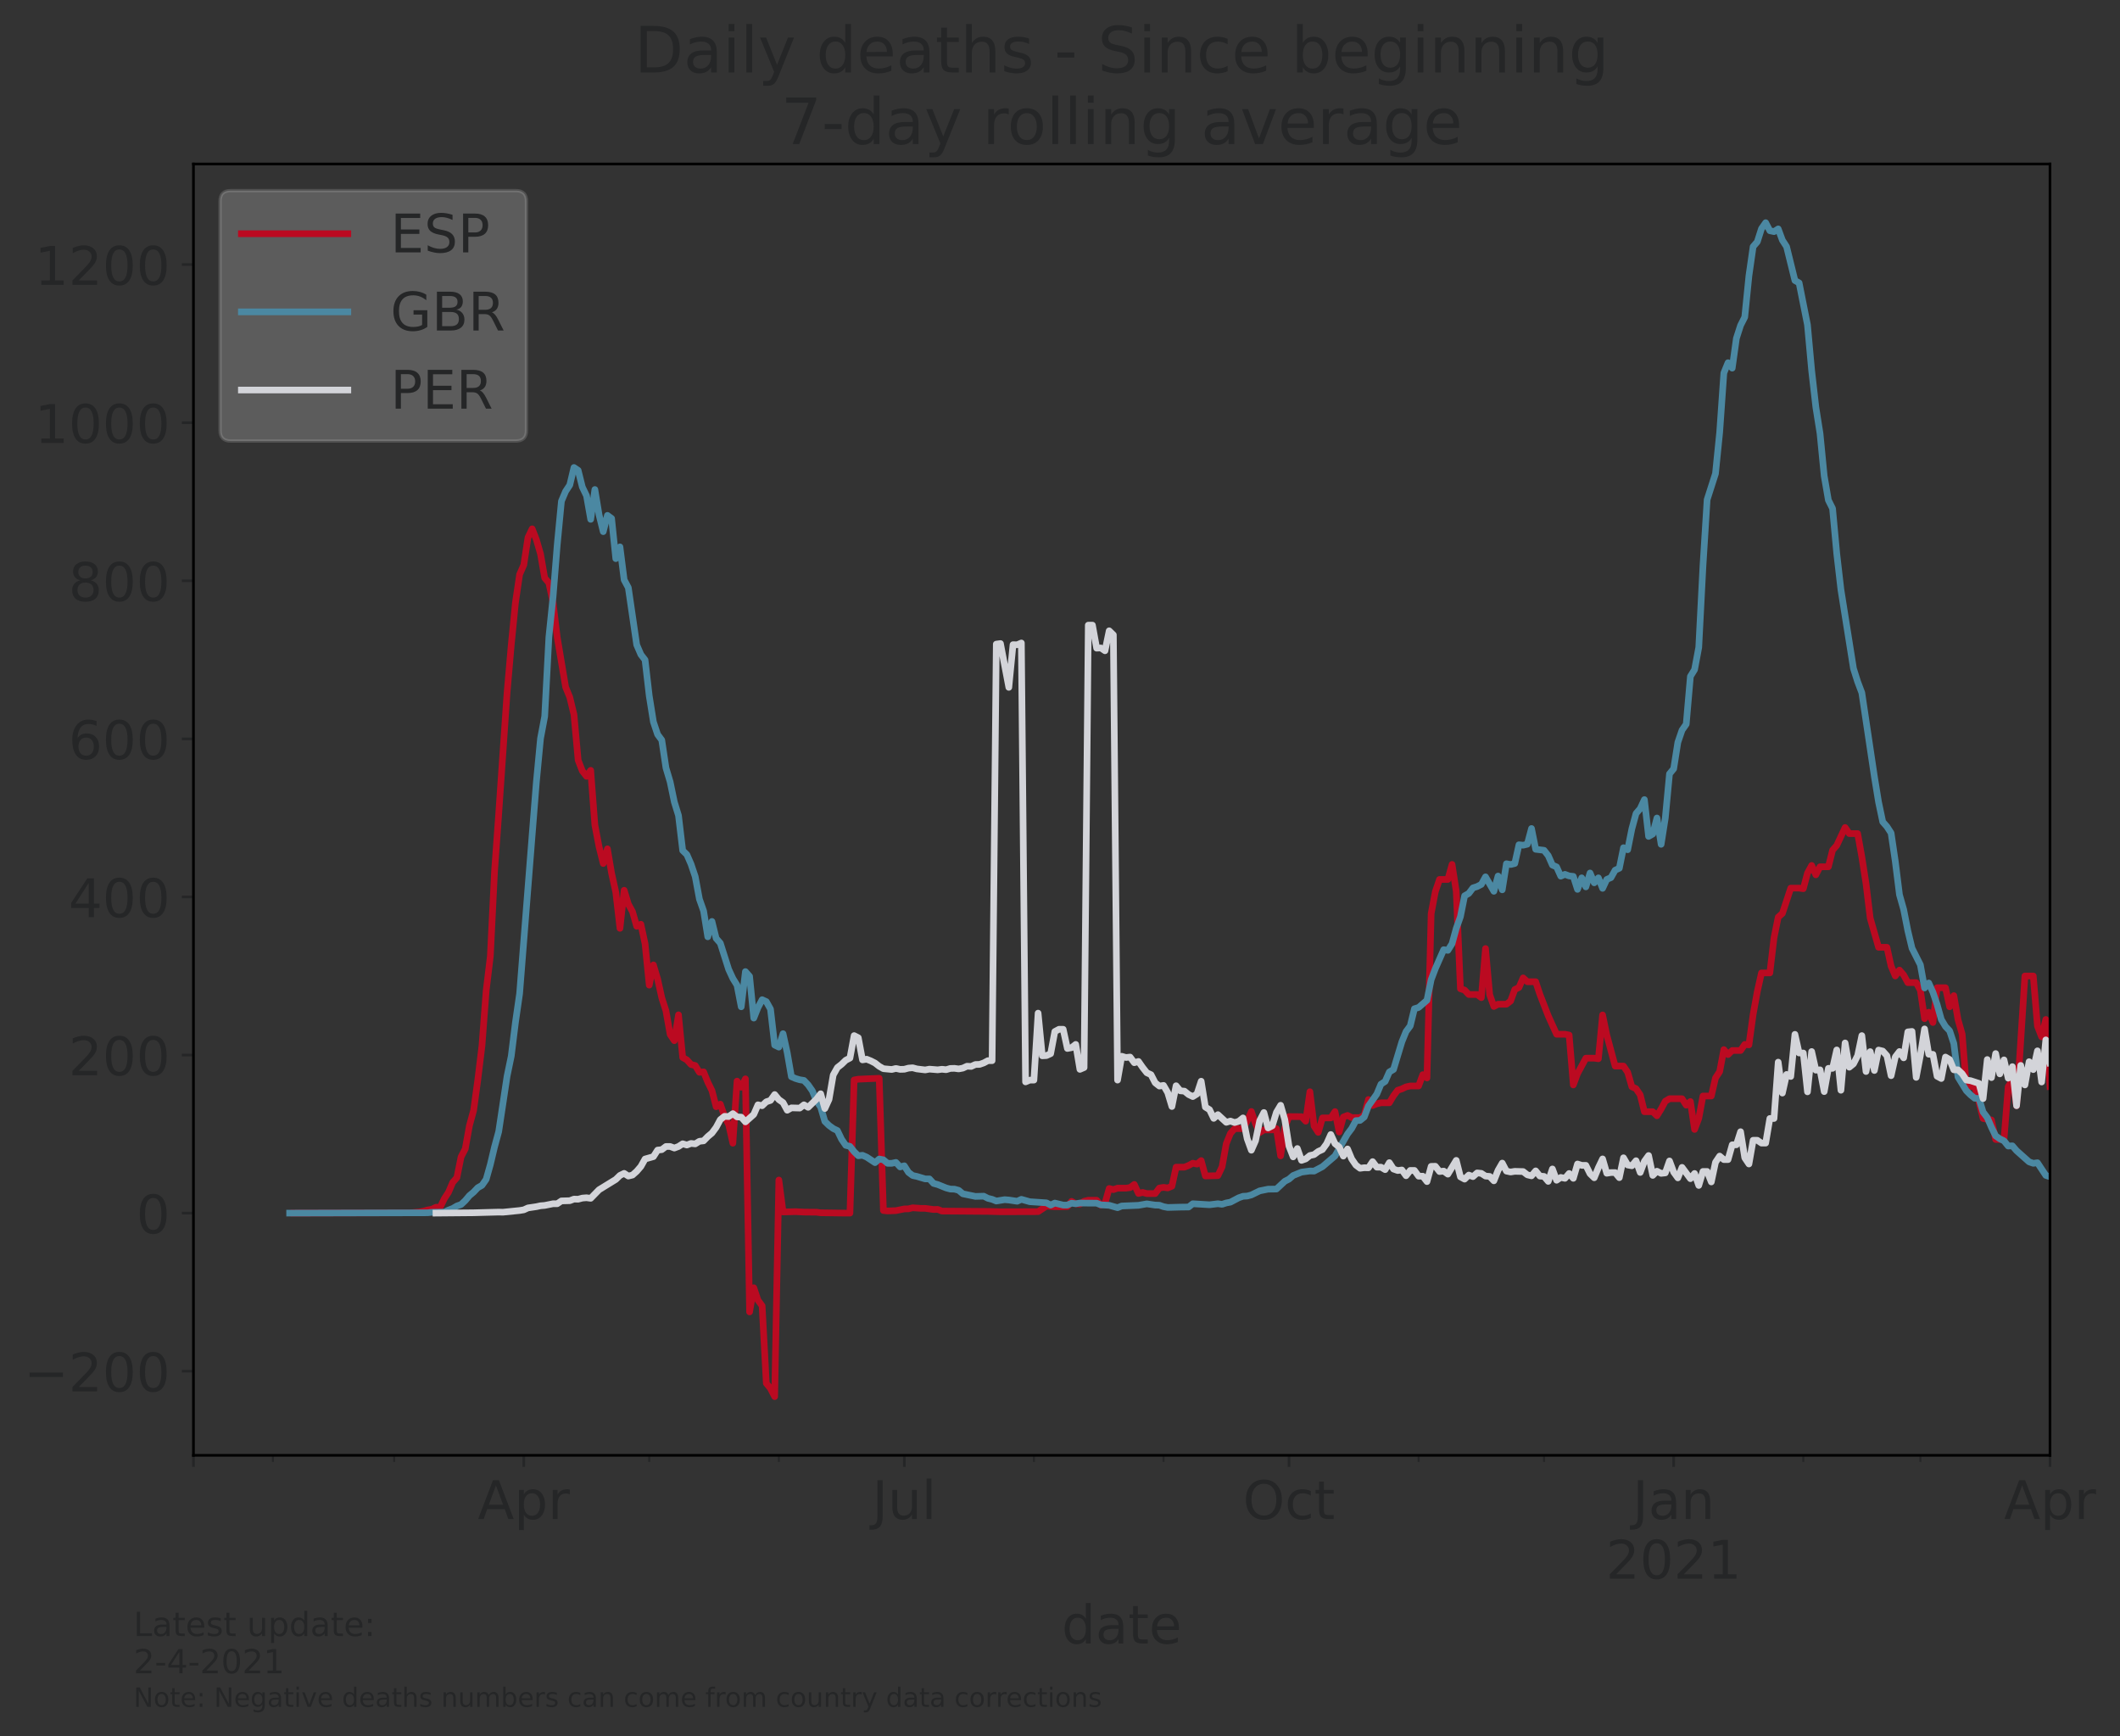 <?xml version="1.0" encoding="utf-8" standalone="no"?>
<!DOCTYPE svg PUBLIC "-//W3C//DTD SVG 1.1//EN"
  "http://www.w3.org/Graphics/SVG/1.1/DTD/svg11.dtd">
<!-- Created with matplotlib (https://matplotlib.org/) -->
<svg height="521.833pt" version="1.1" viewBox="0 0 637.188 521.833" width="637.188pt" xmlns="http://www.w3.org/2000/svg" xmlns:xlink="http://www.w3.org/1999/xlink">
 <rect x="0" y="0" width="637.188" height="521.833" fill="#333333" stroke="none"/>
 <defs>
  <style type="text/css">*{stroke-linecap:butt;stroke-linejoin:round;}</style>
 </defs>
 <g id="figure_1">
  <g id="patch_1">
   <path d="M 0 521.833 
L 637.188 521.833 
L 637.188 0 
L 0 0 
z
" style="fill:none;"/>
  </g>
  <g id="axes_1">
   <g id="patch_2">
    <path d="M 58.148 437.369 
L 616.148 437.369 
L 616.148 49.289 
L 58.148 49.289 
z
" style="fill:none;"/>
   </g>
   <g id="matplotlib.axis_1">
    <g id="xtick_1">
     <g id="line2d_1">
      <defs>
       <path d="M 0 0 
L 0 3.5 
" id="m097cfbcdb1" style="stroke:#252627;stroke-width:0.8;"/>
      </defs>
      <g>
       <use style="fill:#252627;stroke:#252627;stroke-width:0.8;" x="58.148" xlink:href="#m097cfbcdb1" y="437.369"/>
      </g>
     </g>
    </g>
    <g id="xtick_2">
     <g id="line2d_2">
      <g>
       <use style="fill:#252627;stroke:#252627;stroke-width:0.8;" x="157.431" xlink:href="#m097cfbcdb1" y="437.369"/>
      </g>
     </g>
     <g id="text_1">
      <!-- Apr -->
      <g style="fill:#252627;" transform="translate(143.591 456.526)scale(0.16 -0.16)">
       <defs>
        <path d="M 34.188 63.188 
L 20.797 26.906 
L 47.609 26.906 
z
M 28.609 72.906 
L 39.797 72.906 
L 67.578 0 
L 57.328 0 
L 50.688 18.703 
L 17.828 18.703 
L 11.188 0 
L 0.781 0 
z
" id="DejaVuSans-65"/>
        <path d="M 18.109 8.203 
L 18.109 -20.797 
L 9.078 -20.797 
L 9.078 54.688 
L 18.109 54.688 
L 18.109 46.391 
Q 20.953 51.266 25.266 53.625 
Q 29.594 56 35.594 56 
Q 45.562 56 51.781 48.094 
Q 58.016 40.188 58.016 27.297 
Q 58.016 14.406 51.781 6.484 
Q 45.562 -1.422 35.594 -1.422 
Q 29.594 -1.422 25.266 0.953 
Q 20.953 3.328 18.109 8.203 
z
M 48.688 27.297 
Q 48.688 37.203 44.609 42.844 
Q 40.531 48.484 33.406 48.484 
Q 26.266 48.484 22.188 42.844 
Q 18.109 37.203 18.109 27.297 
Q 18.109 17.391 22.188 11.75 
Q 26.266 6.109 33.406 6.109 
Q 40.531 6.109 44.609 11.75 
Q 48.688 17.391 48.688 27.297 
z
" id="DejaVuSans-112"/>
        <path d="M 41.109 46.297 
Q 39.594 47.172 37.812 47.578 
Q 36.031 48 33.891 48 
Q 26.266 48 22.188 43.047 
Q 18.109 38.094 18.109 28.812 
L 18.109 0 
L 9.078 0 
L 9.078 54.688 
L 18.109 54.688 
L 18.109 46.188 
Q 20.953 51.172 25.484 53.578 
Q 30.031 56 36.531 56 
Q 37.453 56 38.578 55.875 
Q 39.703 55.766 41.062 55.516 
z
" id="DejaVuSans-114"/>
       </defs>
       <use xlink:href="#DejaVuSans-65"/>
       <use x="68.408" xlink:href="#DejaVuSans-112"/>
       <use x="131.885" xlink:href="#DejaVuSans-114"/>
      </g>
     </g>
    </g>
    <g id="xtick_3">
     <g id="line2d_3">
      <g>
       <use style="fill:#252627;stroke:#252627;stroke-width:0.8;" x="271.796" xlink:href="#m097cfbcdb1" y="437.369"/>
      </g>
     </g>
     <g id="text_2">
      <!-- Jul -->
      <g style="fill:#252627;" transform="translate(262.144 456.526)scale(0.16 -0.16)">
       <defs>
        <path d="M 9.812 72.906 
L 19.672 72.906 
L 19.672 5.078 
Q 19.672 -8.109 14.672 -14.062 
Q 9.672 -20.016 -1.422 -20.016 
L -5.172 -20.016 
L -5.172 -11.719 
L -2.094 -11.719 
Q 4.438 -11.719 7.125 -8.047 
Q 9.812 -4.391 9.812 5.078 
z
" id="DejaVuSans-74"/>
        <path d="M 8.5 21.578 
L 8.5 54.688 
L 17.484 54.688 
L 17.484 21.922 
Q 17.484 14.156 20.5 10.266 
Q 23.531 6.391 29.594 6.391 
Q 36.859 6.391 41.078 11.031 
Q 45.312 15.672 45.312 23.688 
L 45.312 54.688 
L 54.297 54.688 
L 54.297 0 
L 45.312 0 
L 45.312 8.406 
Q 42.047 3.422 37.719 1 
Q 33.406 -1.422 27.688 -1.422 
Q 18.266 -1.422 13.375 4.438 
Q 8.5 10.297 8.5 21.578 
z
M 31.109 56 
z
" id="DejaVuSans-117"/>
        <path d="M 9.422 75.984 
L 18.406 75.984 
L 18.406 0 
L 9.422 0 
z
" id="DejaVuSans-108"/>
       </defs>
       <use xlink:href="#DejaVuSans-74"/>
       <use x="29.492" xlink:href="#DejaVuSans-117"/>
       <use x="92.871" xlink:href="#DejaVuSans-108"/>
      </g>
     </g>
    </g>
    <g id="xtick_4">
     <g id="line2d_4">
      <g>
       <use style="fill:#252627;stroke:#252627;stroke-width:0.8;" x="387.418" xlink:href="#m097cfbcdb1" y="437.369"/>
      </g>
     </g>
     <g id="text_3">
      <!-- Oct -->
      <g style="fill:#252627;" transform="translate(373.585 456.526)scale(0.16 -0.16)">
       <defs>
        <path d="M 39.406 66.219 
Q 28.656 66.219 22.328 58.203 
Q 16.016 50.203 16.016 36.375 
Q 16.016 22.609 22.328 14.594 
Q 28.656 6.594 39.406 6.594 
Q 50.141 6.594 56.422 14.594 
Q 62.703 22.609 62.703 36.375 
Q 62.703 50.203 56.422 58.203 
Q 50.141 66.219 39.406 66.219 
z
M 39.406 74.219 
Q 54.734 74.219 63.906 63.938 
Q 73.094 53.656 73.094 36.375 
Q 73.094 19.141 63.906 8.859 
Q 54.734 -1.422 39.406 -1.422 
Q 24.031 -1.422 14.812 8.828 
Q 5.609 19.094 5.609 36.375 
Q 5.609 53.656 14.812 63.938 
Q 24.031 74.219 39.406 74.219 
z
" id="DejaVuSans-79"/>
        <path d="M 48.781 52.594 
L 48.781 44.188 
Q 44.969 46.297 41.141 47.344 
Q 37.312 48.391 33.406 48.391 
Q 24.656 48.391 19.812 42.844 
Q 14.984 37.312 14.984 27.297 
Q 14.984 17.281 19.812 11.734 
Q 24.656 6.203 33.406 6.203 
Q 37.312 6.203 41.141 7.25 
Q 44.969 8.297 48.781 10.406 
L 48.781 2.094 
Q 45.016 0.344 40.984 -0.531 
Q 36.969 -1.422 32.422 -1.422 
Q 20.062 -1.422 12.781 6.344 
Q 5.516 14.109 5.516 27.297 
Q 5.516 40.672 12.859 48.328 
Q 20.219 56 33.016 56 
Q 37.156 56 41.109 55.141 
Q 45.062 54.297 48.781 52.594 
z
" id="DejaVuSans-99"/>
        <path d="M 18.312 70.219 
L 18.312 54.688 
L 36.812 54.688 
L 36.812 47.703 
L 18.312 47.703 
L 18.312 18.016 
Q 18.312 11.328 20.141 9.422 
Q 21.969 7.516 27.594 7.516 
L 36.812 7.516 
L 36.812 0 
L 27.594 0 
Q 17.188 0 13.234 3.875 
Q 9.281 7.766 9.281 18.016 
L 9.281 47.703 
L 2.688 47.703 
L 2.688 54.688 
L 9.281 54.688 
L 9.281 70.219 
z
" id="DejaVuSans-116"/>
       </defs>
       <use xlink:href="#DejaVuSans-79"/>
       <use x="78.711" xlink:href="#DejaVuSans-99"/>
       <use x="133.691" xlink:href="#DejaVuSans-116"/>
      </g>
     </g>
    </g>
    <g id="xtick_5">
     <g id="line2d_5">
      <g>
       <use style="fill:#252627;stroke:#252627;stroke-width:0.8;" x="503.039" xlink:href="#m097cfbcdb1" y="437.369"/>
      </g>
     </g>
     <g id="text_4">
      <!-- Jan -->
      <g style="fill:#252627;" transform="translate(490.707 456.526)scale(0.16 -0.16)">
       <defs>
        <path d="M 34.281 27.484 
Q 23.391 27.484 19.188 25 
Q 14.984 22.516 14.984 16.5 
Q 14.984 11.719 18.141 8.906 
Q 21.297 6.109 26.703 6.109 
Q 34.188 6.109 38.703 11.406 
Q 43.219 16.703 43.219 25.484 
L 43.219 27.484 
z
M 52.203 31.203 
L 52.203 0 
L 43.219 0 
L 43.219 8.297 
Q 40.141 3.328 35.547 0.953 
Q 30.953 -1.422 24.312 -1.422 
Q 15.922 -1.422 10.953 3.297 
Q 6 8.016 6 15.922 
Q 6 25.141 12.172 29.828 
Q 18.359 34.516 30.609 34.516 
L 43.219 34.516 
L 43.219 35.406 
Q 43.219 41.609 39.141 45 
Q 35.062 48.391 27.688 48.391 
Q 23 48.391 18.547 47.266 
Q 14.109 46.141 10.016 43.891 
L 10.016 52.203 
Q 14.938 54.109 19.578 55.047 
Q 24.219 56 28.609 56 
Q 40.484 56 46.344 49.844 
Q 52.203 43.703 52.203 31.203 
z
" id="DejaVuSans-97"/>
        <path d="M 54.891 33.016 
L 54.891 0 
L 45.906 0 
L 45.906 32.719 
Q 45.906 40.484 42.875 44.328 
Q 39.844 48.188 33.797 48.188 
Q 26.516 48.188 22.312 43.547 
Q 18.109 38.922 18.109 30.906 
L 18.109 0 
L 9.078 0 
L 9.078 54.688 
L 18.109 54.688 
L 18.109 46.188 
Q 21.344 51.125 25.703 53.562 
Q 30.078 56 35.797 56 
Q 45.219 56 50.047 50.172 
Q 54.891 44.344 54.891 33.016 
z
" id="DejaVuSans-110"/>
       </defs>
       <use xlink:href="#DejaVuSans-74"/>
       <use x="29.492" xlink:href="#DejaVuSans-97"/>
       <use x="90.771" xlink:href="#DejaVuSans-110"/>
      </g>
      <!-- 2021 -->
      <g style="fill:#252627;" transform="translate(482.679 474.443)scale(0.16 -0.16)">
       <defs>
        <path d="M 19.188 8.297 
L 53.609 8.297 
L 53.609 0 
L 7.328 0 
L 7.328 8.297 
Q 12.938 14.109 22.625 23.891 
Q 32.328 33.688 34.812 36.531 
Q 39.547 41.844 41.422 45.531 
Q 43.312 49.219 43.312 52.781 
Q 43.312 58.594 39.234 62.25 
Q 35.156 65.922 28.609 65.922 
Q 23.969 65.922 18.812 64.312 
Q 13.672 62.703 7.812 59.422 
L 7.812 69.391 
Q 13.766 71.781 18.938 73 
Q 24.125 74.219 28.422 74.219 
Q 39.75 74.219 46.484 68.547 
Q 53.219 62.891 53.219 53.422 
Q 53.219 48.922 51.531 44.891 
Q 49.859 40.875 45.406 35.406 
Q 44.188 33.984 37.641 27.219 
Q 31.109 20.453 19.188 8.297 
z
" id="DejaVuSans-50"/>
        <path d="M 31.781 66.406 
Q 24.172 66.406 20.328 58.906 
Q 16.5 51.422 16.5 36.375 
Q 16.5 21.391 20.328 13.891 
Q 24.172 6.391 31.781 6.391 
Q 39.453 6.391 43.281 13.891 
Q 47.125 21.391 47.125 36.375 
Q 47.125 51.422 43.281 58.906 
Q 39.453 66.406 31.781 66.406 
z
M 31.781 74.219 
Q 44.047 74.219 50.516 64.516 
Q 56.984 54.828 56.984 36.375 
Q 56.984 17.969 50.516 8.266 
Q 44.047 -1.422 31.781 -1.422 
Q 19.531 -1.422 13.062 8.266 
Q 6.594 17.969 6.594 36.375 
Q 6.594 54.828 13.062 64.516 
Q 19.531 74.219 31.781 74.219 
z
" id="DejaVuSans-48"/>
        <path d="M 12.406 8.297 
L 28.516 8.297 
L 28.516 63.922 
L 10.984 60.406 
L 10.984 69.391 
L 28.422 72.906 
L 38.281 72.906 
L 38.281 8.297 
L 54.391 8.297 
L 54.391 0 
L 12.406 0 
z
" id="DejaVuSans-49"/>
       </defs>
       <use xlink:href="#DejaVuSans-50"/>
       <use x="63.623" xlink:href="#DejaVuSans-48"/>
       <use x="127.246" xlink:href="#DejaVuSans-50"/>
       <use x="190.869" xlink:href="#DejaVuSans-49"/>
      </g>
     </g>
    </g>
    <g id="xtick_6">
     <g id="line2d_6">
      <g>
       <use style="fill:#252627;stroke:#252627;stroke-width:0.8;" x="616.148" xlink:href="#m097cfbcdb1" y="437.369"/>
      </g>
     </g>
     <g id="text_5">
      <!-- Apr -->
      <g style="fill:#252627;" transform="translate(602.308 456.526)scale(0.16 -0.16)">
       <use xlink:href="#DejaVuSans-65"/>
       <use x="68.408" xlink:href="#DejaVuSans-112"/>
       <use x="131.885" xlink:href="#DejaVuSans-114"/>
      </g>
     </g>
    </g>
    <g id="xtick_7">
     <g id="line2d_7">
      <defs>
       <path d="M 0 0 
L 0 2 
" id="m45ac6deeb0" style="stroke:#252627;stroke-width:0.6;"/>
      </defs>
      <g>
       <use style="fill:#252627;stroke:#252627;stroke-width:0.6;" x="82.026" xlink:href="#m45ac6deeb0" y="437.369"/>
      </g>
     </g>
    </g>
    <g id="xtick_8">
     <g id="line2d_8">
      <g>
       <use style="fill:#252627;stroke:#252627;stroke-width:0.6;" x="118.472" xlink:href="#m45ac6deeb0" y="437.369"/>
      </g>
     </g>
    </g>
    <g id="xtick_9">
     <g id="line2d_9">
      <g>
       <use style="fill:#252627;stroke:#252627;stroke-width:0.6;" x="195.134" xlink:href="#m45ac6deeb0" y="437.369"/>
      </g>
     </g>
    </g>
    <g id="xtick_10">
     <g id="line2d_10">
      <g>
       <use style="fill:#252627;stroke:#252627;stroke-width:0.6;" x="234.093" xlink:href="#m45ac6deeb0" y="437.369"/>
      </g>
     </g>
    </g>
    <g id="xtick_11">
     <g id="line2d_11">
      <g>
       <use style="fill:#252627;stroke:#252627;stroke-width:0.6;" x="310.756" xlink:href="#m45ac6deeb0" y="437.369"/>
      </g>
     </g>
    </g>
    <g id="xtick_12">
     <g id="line2d_12">
      <g>
       <use style="fill:#252627;stroke:#252627;stroke-width:0.6;" x="349.715" xlink:href="#m45ac6deeb0" y="437.369"/>
      </g>
     </g>
    </g>
    <g id="xtick_13">
     <g id="line2d_13">
      <g>
       <use style="fill:#252627;stroke:#252627;stroke-width:0.6;" x="426.377" xlink:href="#m45ac6deeb0" y="437.369"/>
      </g>
     </g>
    </g>
    <g id="xtick_14">
     <g id="line2d_14">
      <g>
       <use style="fill:#252627;stroke:#252627;stroke-width:0.6;" x="464.08" xlink:href="#m45ac6deeb0" y="437.369"/>
      </g>
     </g>
    </g>
    <g id="xtick_15">
     <g id="line2d_15">
      <g>
       <use style="fill:#252627;stroke:#252627;stroke-width:0.6;" x="541.999" xlink:href="#m45ac6deeb0" y="437.369"/>
      </g>
     </g>
    </g>
    <g id="xtick_16">
     <g id="line2d_16">
      <g>
       <use style="fill:#252627;stroke:#252627;stroke-width:0.6;" x="577.188" xlink:href="#m45ac6deeb0" y="437.369"/>
      </g>
     </g>
    </g>
    <g id="text_6">
     <!-- date -->
     <g style="fill:#252627;" transform="translate(319.108 493.928)scale(0.16 -0.16)">
      <defs>
       <path d="M 45.406 46.391 
L 45.406 75.984 
L 54.391 75.984 
L 54.391 0 
L 45.406 0 
L 45.406 8.203 
Q 42.578 3.328 38.25 0.953 
Q 33.938 -1.422 27.875 -1.422 
Q 17.969 -1.422 11.734 6.484 
Q 5.516 14.406 5.516 27.297 
Q 5.516 40.188 11.734 48.094 
Q 17.969 56 27.875 56 
Q 33.938 56 38.25 53.625 
Q 42.578 51.266 45.406 46.391 
z
M 14.797 27.297 
Q 14.797 17.391 18.875 11.75 
Q 22.953 6.109 30.078 6.109 
Q 37.203 6.109 41.297 11.75 
Q 45.406 17.391 45.406 27.297 
Q 45.406 37.203 41.297 42.844 
Q 37.203 48.484 30.078 48.484 
Q 22.953 48.484 18.875 42.844 
Q 14.797 37.203 14.797 27.297 
z
" id="DejaVuSans-100"/>
       <path d="M 56.203 29.594 
L 56.203 25.203 
L 14.891 25.203 
Q 15.484 15.922 20.484 11.062 
Q 25.484 6.203 34.422 6.203 
Q 39.594 6.203 44.453 7.469 
Q 49.312 8.734 54.109 11.281 
L 54.109 2.781 
Q 49.266 0.734 44.188 -0.344 
Q 39.109 -1.422 33.891 -1.422 
Q 20.797 -1.422 13.156 6.188 
Q 5.516 13.812 5.516 26.812 
Q 5.516 40.234 12.766 48.109 
Q 20.016 56 32.328 56 
Q 43.359 56 49.781 48.891 
Q 56.203 41.797 56.203 29.594 
z
M 47.219 32.234 
Q 47.125 39.594 43.094 43.984 
Q 39.062 48.391 32.422 48.391 
Q 24.906 48.391 20.391 44.141 
Q 15.875 39.891 15.188 32.172 
z
" id="DejaVuSans-101"/>
      </defs>
      <use xlink:href="#DejaVuSans-100"/>
      <use x="63.477" xlink:href="#DejaVuSans-97"/>
      <use x="124.756" xlink:href="#DejaVuSans-116"/>
      <use x="163.965" xlink:href="#DejaVuSans-101"/>
     </g>
    </g>
   </g>
   <g id="matplotlib.axis_2">
    <g id="ytick_1">
     <g id="line2d_17">
      <defs>
       <path d="M 0 0 
L -3.5 0 
" id="mb4ef230f90" style="stroke:#252627;stroke-width:0.8;"/>
      </defs>
      <g>
       <use style="fill:#252627;stroke:#252627;stroke-width:0.8;" x="58.148" xlink:href="#mb4ef230f90" y="412.093"/>
      </g>
     </g>
     <g id="text_7">
      <!-- −200 -->
      <g style="fill:#252627;" transform="translate(7.2 418.172)scale(0.16 -0.16)">
       <defs>
        <path d="M 10.594 35.5 
L 73.188 35.5 
L 73.188 27.203 
L 10.594 27.203 
z
" id="DejaVuSans-8722"/>
       </defs>
       <use xlink:href="#DejaVuSans-8722"/>
       <use x="83.789" xlink:href="#DejaVuSans-50"/>
       <use x="147.412" xlink:href="#DejaVuSans-48"/>
       <use x="211.035" xlink:href="#DejaVuSans-48"/>
      </g>
     </g>
    </g>
    <g id="ytick_2">
     <g id="line2d_18">
      <g>
       <use style="fill:#252627;stroke:#252627;stroke-width:0.8;" x="58.148" xlink:href="#mb4ef230f90" y="364.583"/>
      </g>
     </g>
     <g id="text_8">
      <!-- 0 -->
      <g style="fill:#252627;" transform="translate(40.968 370.661)scale(0.16 -0.16)">
       <use xlink:href="#DejaVuSans-48"/>
      </g>
     </g>
    </g>
    <g id="ytick_3">
     <g id="line2d_19">
      <g>
       <use style="fill:#252627;stroke:#252627;stroke-width:0.8;" x="58.148" xlink:href="#mb4ef230f90" y="317.072"/>
      </g>
     </g>
     <g id="text_9">
      <!-- 200 -->
      <g style="fill:#252627;" transform="translate(20.608 323.151)scale(0.16 -0.16)">
       <use xlink:href="#DejaVuSans-50"/>
       <use x="63.623" xlink:href="#DejaVuSans-48"/>
       <use x="127.246" xlink:href="#DejaVuSans-48"/>
      </g>
     </g>
    </g>
    <g id="ytick_4">
     <g id="line2d_20">
      <g>
       <use style="fill:#252627;stroke:#252627;stroke-width:0.8;" x="58.148" xlink:href="#mb4ef230f90" y="269.561"/>
      </g>
     </g>
     <g id="text_10">
      <!-- 400 -->
      <g style="fill:#252627;" transform="translate(20.608 275.64)scale(0.16 -0.16)">
       <defs>
        <path d="M 37.797 64.312 
L 12.891 25.391 
L 37.797 25.391 
z
M 35.203 72.906 
L 47.609 72.906 
L 47.609 25.391 
L 58.016 25.391 
L 58.016 17.188 
L 47.609 17.188 
L 47.609 0 
L 37.797 0 
L 37.797 17.188 
L 4.891 17.188 
L 4.891 26.703 
z
" id="DejaVuSans-52"/>
       </defs>
       <use xlink:href="#DejaVuSans-52"/>
       <use x="63.623" xlink:href="#DejaVuSans-48"/>
       <use x="127.246" xlink:href="#DejaVuSans-48"/>
      </g>
     </g>
    </g>
    <g id="ytick_5">
     <g id="line2d_21">
      <g>
       <use style="fill:#252627;stroke:#252627;stroke-width:0.8;" x="58.148" xlink:href="#mb4ef230f90" y="222.051"/>
      </g>
     </g>
     <g id="text_11">
      <!-- 600 -->
      <g style="fill:#252627;" transform="translate(20.608 228.13)scale(0.16 -0.16)">
       <defs>
        <path d="M 33.016 40.375 
Q 26.375 40.375 22.484 35.828 
Q 18.609 31.297 18.609 23.391 
Q 18.609 15.531 22.484 10.953 
Q 26.375 6.391 33.016 6.391 
Q 39.656 6.391 43.531 10.953 
Q 47.406 15.531 47.406 23.391 
Q 47.406 31.297 43.531 35.828 
Q 39.656 40.375 33.016 40.375 
z
M 52.594 71.297 
L 52.594 62.312 
Q 48.875 64.062 45.094 64.984 
Q 41.312 65.922 37.594 65.922 
Q 27.828 65.922 22.672 59.328 
Q 17.531 52.734 16.797 39.406 
Q 19.672 43.656 24.016 45.922 
Q 28.375 48.188 33.594 48.188 
Q 44.578 48.188 50.953 41.516 
Q 57.328 34.859 57.328 23.391 
Q 57.328 12.156 50.688 5.359 
Q 44.047 -1.422 33.016 -1.422 
Q 20.359 -1.422 13.672 8.266 
Q 6.984 17.969 6.984 36.375 
Q 6.984 53.656 15.188 63.938 
Q 23.391 74.219 37.203 74.219 
Q 40.922 74.219 44.703 73.484 
Q 48.484 72.75 52.594 71.297 
z
" id="DejaVuSans-54"/>
       </defs>
       <use xlink:href="#DejaVuSans-54"/>
       <use x="63.623" xlink:href="#DejaVuSans-48"/>
       <use x="127.246" xlink:href="#DejaVuSans-48"/>
      </g>
     </g>
    </g>
    <g id="ytick_6">
     <g id="line2d_22">
      <g>
       <use style="fill:#252627;stroke:#252627;stroke-width:0.8;" x="58.148" xlink:href="#mb4ef230f90" y="174.54"/>
      </g>
     </g>
     <g id="text_12">
      <!-- 800 -->
      <g style="fill:#252627;" transform="translate(20.608 180.619)scale(0.16 -0.16)">
       <defs>
        <path d="M 31.781 34.625 
Q 24.75 34.625 20.719 30.859 
Q 16.703 27.094 16.703 20.516 
Q 16.703 13.922 20.719 10.156 
Q 24.75 6.391 31.781 6.391 
Q 38.812 6.391 42.859 10.172 
Q 46.922 13.969 46.922 20.516 
Q 46.922 27.094 42.891 30.859 
Q 38.875 34.625 31.781 34.625 
z
M 21.922 38.812 
Q 15.578 40.375 12.031 44.719 
Q 8.5 49.078 8.5 55.328 
Q 8.5 64.062 14.719 69.141 
Q 20.953 74.219 31.781 74.219 
Q 42.672 74.219 48.875 69.141 
Q 55.078 64.062 55.078 55.328 
Q 55.078 49.078 51.531 44.719 
Q 48 40.375 41.703 38.812 
Q 48.828 37.156 52.797 32.312 
Q 56.781 27.484 56.781 20.516 
Q 56.781 9.906 50.312 4.234 
Q 43.844 -1.422 31.781 -1.422 
Q 19.734 -1.422 13.25 4.234 
Q 6.781 9.906 6.781 20.516 
Q 6.781 27.484 10.781 32.312 
Q 14.797 37.156 21.922 38.812 
z
M 18.312 54.391 
Q 18.312 48.734 21.844 45.562 
Q 25.391 42.391 31.781 42.391 
Q 38.141 42.391 41.719 45.562 
Q 45.312 48.734 45.312 54.391 
Q 45.312 60.062 41.719 63.234 
Q 38.141 66.406 31.781 66.406 
Q 25.391 66.406 21.844 63.234 
Q 18.312 60.062 18.312 54.391 
z
" id="DejaVuSans-56"/>
       </defs>
       <use xlink:href="#DejaVuSans-56"/>
       <use x="63.623" xlink:href="#DejaVuSans-48"/>
       <use x="127.246" xlink:href="#DejaVuSans-48"/>
      </g>
     </g>
    </g>
    <g id="ytick_7">
     <g id="line2d_23">
      <g>
       <use style="fill:#252627;stroke:#252627;stroke-width:0.8;" x="58.148" xlink:href="#mb4ef230f90" y="127.03"/>
      </g>
     </g>
     <g id="text_13">
      <!-- 1000 -->
      <g style="fill:#252627;" transform="translate(10.428 133.108)scale(0.16 -0.16)">
       <use xlink:href="#DejaVuSans-49"/>
       <use x="63.623" xlink:href="#DejaVuSans-48"/>
       <use x="127.246" xlink:href="#DejaVuSans-48"/>
       <use x="190.869" xlink:href="#DejaVuSans-48"/>
      </g>
     </g>
    </g>
    <g id="ytick_8">
     <g id="line2d_24">
      <g>
       <use style="fill:#252627;stroke:#252627;stroke-width:0.8;" x="58.148" xlink:href="#mb4ef230f90" y="79.519"/>
      </g>
     </g>
     <g id="text_14">
      <!-- 1200 -->
      <g style="fill:#252627;" transform="translate(10.428 85.598)scale(0.16 -0.16)">
       <use xlink:href="#DejaVuSans-49"/>
       <use x="63.623" xlink:href="#DejaVuSans-50"/>
       <use x="127.246" xlink:href="#DejaVuSans-48"/>
       <use x="190.869" xlink:href="#DejaVuSans-48"/>
      </g>
     </g>
    </g>
   </g>
   <g id="line2d_25">
    <path clip-path="url(#p7ee3296f9b)" d="M 88.31 364.583 
L 123.499 364.481 
L 126.012 364.243 
L 127.269 364.006 
L 128.526 363.632 
L 129.783 363.429 
L 131.039 362.818 
L 132.296 362.818 
L 133.553 360.239 
L 134.81 358.304 
L 136.066 355.352 
L 137.323 353.927 
L 138.58 347.682 
L 139.837 345.273 
L 141.093 338.282 
L 142.35 333.701 
L 143.607 324.538 
L 144.864 314.255 
L 146.12 297.762 
L 147.377 287.378 
L 148.634 261.96 
L 149.891 244.618 
L 152.404 208.239 
L 153.661 193.85 
L 154.918 181.158 
L 156.175 172.64 
L 157.431 169.789 
L 158.688 161.543 
L 159.945 158.93 
L 161.202 162.154 
L 162.458 166.463 
L 163.715 173.692 
L 164.972 175.185 
L 166.229 181.158 
L 167.485 191.542 
L 169.999 206.474 
L 171.256 209.562 
L 172.512 214.755 
L 173.769 228.465 
L 175.026 231.689 
L 176.283 233.318 
L 177.539 231.519 
L 178.796 247.944 
L 180.053 254.494 
L 181.31 259.516 
L 182.566 255.105 
L 183.823 262.469 
L 185.08 268.136 
L 186.337 278.996 
L 187.593 267.559 
L 188.85 271.699 
L 190.107 274.007 
L 191.364 278.385 
L 192.62 277.774 
L 193.877 283.611 
L 195.134 296.065 
L 196.391 289.991 
L 197.648 294.199 
L 198.904 299.866 
L 200.161 303.803 
L 201.418 310.896 
L 202.675 312.762 
L 203.931 304.991 
L 205.188 317.819 
L 206.445 318.531 
L 207.702 319.923 
L 208.958 320.228 
L 210.215 322.264 
L 211.472 322.129 
L 212.729 325.217 
L 213.985 327.762 
L 215.242 332.615 
L 216.499 331.834 
L 217.756 335.465 
L 219.012 337.977 
L 220.269 343.576 
L 221.526 324.911 
L 222.783 326.744 
L 224.039 324.233 
L 225.296 394.277 
L 226.553 387.014 
L 227.81 390.747 
L 229.066 392.444 
L 230.323 415.724 
L 231.58 417.285 
L 232.837 419.729 
L 234.093 354.639 
L 235.35 364.243 
L 239.12 364.141 
L 241.634 364.277 
L 245.404 364.311 
L 246.661 364.481 
L 254.202 364.583 
L 255.458 364.583 
L 256.715 324.572 
L 257.972 324.334 
L 264.256 324.063 
L 265.512 363.802 
L 266.769 363.938 
L 269.283 363.836 
L 271.796 363.327 
L 273.053 363.293 
L 274.31 362.988 
L 276.823 363.157 
L 278.08 363.157 
L 280.593 363.497 
L 281.85 363.463 
L 283.107 363.972 
L 296.931 364.073 
L 300.702 364.175 
L 312.012 364.141 
L 314.526 362.479 
L 317.039 362.648 
L 320.81 362.614 
L 322.066 361.053 
L 323.323 361.766 
L 324.58 361.868 
L 325.837 361.019 
L 327.093 360.714 
L 329.607 360.714 
L 330.864 362.207 
L 332.12 361.562 
L 333.377 357.184 
L 334.634 357.524 
L 335.891 357.083 
L 338.404 357.083 
L 339.661 356.913 
L 340.918 355.963 
L 342.175 358.678 
L 343.431 358.372 
L 344.688 358.712 
L 347.202 358.712 
L 348.458 357.049 
L 349.715 356.845 
L 350.972 357.015 
L 352.229 356.506 
L 353.485 350.771 
L 355.999 350.771 
L 357.256 350.261 
L 358.512 349.583 
L 359.769 349.854 
L 361.026 348.802 
L 362.283 353.418 
L 366.053 353.316 
L 367.31 350.669 
L 368.566 343.712 
L 369.823 340.624 
L 371.08 339.198 
L 373.593 339.198 
L 374.85 336.925 
L 376.107 334.04 
L 377.364 337.739 
L 378.62 340.386 
L 379.877 339.572 
L 382.391 339.572 
L 383.647 339.198 
L 384.904 347.377 
L 386.161 338.893 
L 387.418 335.567 
L 391.188 335.601 
L 392.445 336.958 
L 393.702 328.101 
L 394.958 338.418 
L 396.215 340.318 
L 397.472 335.974 
L 399.985 335.974 
L 401.242 334.074 
L 402.499 340.217 
L 403.756 335.703 
L 405.012 335.228 
L 406.269 335.873 
L 408.783 335.873 
L 410.039 335.126 
L 411.296 330.443 
L 412.553 332.241 
L 413.81 331.732 
L 415.066 331.427 
L 417.58 331.427 
L 418.837 329.323 
L 420.093 327.66 
L 421.35 327.253 
L 422.607 326.642 
L 423.864 326.371 
L 426.377 326.371 
L 427.634 322.977 
L 428.891 323.961 
L 430.147 274.584 
L 431.404 267.966 
L 432.661 264.301 
L 435.175 264.301 
L 436.431 259.788 
L 437.688 267.865 
L 438.945 297.152 
L 440.202 297.559 
L 441.458 298.882 
L 443.972 298.882 
L 445.229 299.833 
L 446.485 285.07 
L 447.742 298.95 
L 448.999 302.479 
L 450.256 301.801 
L 452.769 301.801 
L 454.026 300.85 
L 455.283 297.389 
L 456.539 296.778 
L 457.796 293.894 
L 459.053 295.048 
L 461.566 295.048 
L 462.823 298.814 
L 465.337 305.296 
L 467.85 310.828 
L 470.364 310.828 
L 471.62 311.065 
L 472.877 326.065 
L 474.134 322.671 
L 476.647 318.022 
L 479.161 318.022 
L 480.418 318.192 
L 481.675 305.025 
L 482.931 311.065 
L 485.445 320.398 
L 487.958 320.398 
L 489.215 322.264 
L 490.472 326.608 
L 491.729 327.185 
L 492.985 329.052 
L 494.242 334.108 
L 496.756 334.108 
L 498.012 335.33 
L 499.269 333.294 
L 500.526 330.952 
L 501.783 330.205 
L 505.553 330.205 
L 506.81 332.14 
L 508.066 331.054 
L 509.323 339.436 
L 510.58 336.144 
L 511.837 329.391 
L 514.35 329.391 
L 515.607 323.961 
L 516.864 322.061 
L 518.12 315.443 
L 519.377 316.936 
L 520.634 315.715 
L 523.148 315.715 
L 524.404 313.882 
L 525.661 314.018 
L 526.918 304.889 
L 528.175 298 
L 529.431 292.4 
L 531.945 292.4 
L 533.202 281.812 
L 534.458 275.636 
L 535.715 274.516 
L 538.229 266.914 
L 540.742 266.914 
L 541.999 267.084 
L 543.256 262.401 
L 544.512 260.093 
L 545.769 262.91 
L 547.026 260.5 
L 549.539 260.5 
L 550.796 255.512 
L 552.053 254.087 
L 554.566 248.691 
L 555.823 250.523 
L 558.337 250.523 
L 559.593 257.548 
L 560.85 265.557 
L 562.107 275.941 
L 564.62 284.697 
L 567.134 284.697 
L 568.391 290.364 
L 569.648 293.317 
L 570.904 291.552 
L 572.161 293.011 
L 573.418 295.319 
L 575.931 295.319 
L 577.188 297.627 
L 578.445 306.145 
L 579.702 304.21 
L 580.958 307.298 
L 582.215 296.846 
L 584.729 296.846 
L 585.985 302.581 
L 587.242 299.222 
L 588.499 306.416 
L 589.756 310.828 
L 591.012 326.574 
L 593.526 326.574 
L 594.783 331.054 
L 596.039 336.144 
L 598.553 336.585 
L 599.81 342.456 
L 602.323 342.456 
L 603.58 326.608 
L 604.837 324.572 
L 606.093 332.309 
L 608.607 293.317 
L 611.12 293.317 
L 612.377 308.384 
L 613.634 311.608 
L 614.891 306.382 
L 616.148 326.54 
L 616.148 326.54 
" style="fill:none;stroke:#bb0a21;stroke-linecap:square;stroke-width:2;"/>
   </g>
   <g id="line2d_26">
    <path clip-path="url(#p7ee3296f9b)" d="M 87.053 364.583 
L 128.526 364.481 
L 129.783 364.345 
L 133.553 364.277 
L 134.81 363.666 
L 136.066 363.191 
L 137.323 362.445 
L 138.58 362.003 
L 139.837 360.816 
L 141.093 359.322 
L 142.35 358.271 
L 143.607 356.947 
L 144.864 356.234 
L 146.12 354.436 
L 147.377 349.99 
L 148.634 344.696 
L 149.891 340.081 
L 152.404 323.452 
L 153.661 317.411 
L 154.918 307.298 
L 156.175 298.611 
L 159.945 250.897 
L 161.202 235.116 
L 162.458 221.949 
L 163.715 215.297 
L 164.972 191.508 
L 166.229 179.325 
L 167.485 163.715 
L 168.742 150.615 
L 169.999 147.663 
L 171.256 145.762 
L 172.512 140.502 
L 173.769 141.351 
L 175.026 146.373 
L 176.283 148.986 
L 177.539 156.079 
L 178.796 147.12 
L 180.053 154.721 
L 181.31 159.778 
L 182.566 154.891 
L 183.823 155.808 
L 185.08 167.889 
L 186.337 164.359 
L 187.593 174.269 
L 188.85 176.61 
L 191.364 193.782 
L 192.62 196.701 
L 193.877 198.33 
L 195.134 209.121 
L 196.391 216.96 
L 197.648 220.727 
L 198.904 222.424 
L 200.161 230.772 
L 201.418 234.981 
L 202.675 241.021 
L 203.931 245.093 
L 205.188 255.614 
L 206.445 256.835 
L 207.702 259.72 
L 208.958 263.453 
L 210.215 270.206 
L 211.472 273.769 
L 212.729 281.541 
L 213.985 276.926 
L 215.242 282.016 
L 216.499 283.441 
L 219.012 291.348 
L 220.269 294.063 
L 221.526 296.099 
L 222.783 302.581 
L 224.039 291.993 
L 225.296 293.419 
L 226.553 305.975 
L 227.81 302.819 
L 229.066 300.443 
L 230.323 301.02 
L 231.58 303.26 
L 232.837 314.086 
L 234.093 314.696 
L 235.35 310.658 
L 236.607 316.359 
L 237.864 323.588 
L 239.12 324.131 
L 240.377 324.504 
L 241.634 324.708 
L 242.891 326.031 
L 244.148 327.83 
L 245.404 330.884 
L 246.661 332.717 
L 247.918 337.026 
L 249.175 338.248 
L 250.431 339.164 
L 251.688 339.775 
L 252.945 342.388 
L 254.202 344.221 
L 255.458 344.526 
L 256.715 346.121 
L 257.972 347.343 
L 259.229 347.207 
L 260.485 347.75 
L 262.999 349.413 
L 264.256 348.327 
L 265.512 348.565 
L 266.769 349.617 
L 268.026 349.617 
L 269.283 349.345 
L 270.539 350.703 
L 271.796 350.363 
L 273.053 352.332 
L 274.31 353.282 
L 275.566 353.553 
L 278.08 354.3 
L 279.337 354.3 
L 280.593 355.657 
L 281.85 355.997 
L 284.364 357.015 
L 285.62 357.354 
L 286.877 357.388 
L 288.134 357.727 
L 289.391 358.779 
L 293.161 359.56 
L 295.675 359.492 
L 296.931 360.137 
L 298.188 360.442 
L 299.445 360.951 
L 301.958 360.544 
L 303.215 360.646 
L 305.729 361.019 
L 306.985 360.442 
L 309.499 361.155 
L 314.526 361.494 
L 315.783 362.173 
L 317.039 361.562 
L 319.553 362.173 
L 320.81 362.173 
L 322.066 361.596 
L 323.323 361.766 
L 324.58 361.562 
L 329.607 361.596 
L 330.864 362.105 
L 333.377 362.241 
L 335.891 362.954 
L 337.147 362.445 
L 342.175 362.241 
L 344.688 361.8 
L 347.202 362.173 
L 348.458 362.207 
L 349.715 362.648 
L 350.972 362.886 
L 354.742 362.784 
L 357.256 362.75 
L 358.512 361.766 
L 363.539 362.071 
L 366.053 361.766 
L 367.31 361.936 
L 368.566 361.528 
L 369.823 361.291 
L 372.337 359.967 
L 373.593 359.526 
L 374.85 359.458 
L 376.107 359.119 
L 378.62 357.897 
L 381.134 357.388 
L 383.647 357.354 
L 386.161 355.013 
L 387.418 354.368 
L 388.675 353.282 
L 391.188 352.264 
L 393.702 351.924 
L 394.958 351.958 
L 397.472 350.635 
L 401.242 347.411 
L 405.012 340.793 
L 406.269 339.13 
L 407.526 336.789 
L 408.783 336.721 
L 410.039 335.703 
L 411.296 332.377 
L 413.81 328.814 
L 415.066 325.827 
L 416.323 325.013 
L 417.58 322.163 
L 418.837 321.416 
L 421.35 313.102 
L 422.607 310.013 
L 423.864 308.316 
L 425.12 303.158 
L 426.377 302.785 
L 428.891 300.613 
L 430.147 294.437 
L 431.404 291.111 
L 433.918 285.41 
L 435.175 285.613 
L 436.431 283.611 
L 437.688 279.03 
L 438.945 275.5 
L 440.202 269.222 
L 441.458 268.509 
L 442.715 266.846 
L 443.972 266.439 
L 445.229 265.795 
L 446.485 263.521 
L 448.999 267.865 
L 450.256 263.283 
L 451.512 267.423 
L 452.769 259.584 
L 454.026 259.822 
L 455.283 259.516 
L 456.539 253.883 
L 457.796 254.019 
L 459.053 253.713 
L 460.31 248.996 
L 461.566 255.24 
L 464.08 255.546 
L 465.337 257.141 
L 466.593 259.991 
L 467.85 260.534 
L 469.107 263.317 
L 470.364 262.774 
L 471.62 263.249 
L 472.877 263.385 
L 474.134 267.288 
L 475.391 263.826 
L 476.647 266.541 
L 477.904 262.367 
L 479.161 265.319 
L 480.418 263.826 
L 481.675 266.982 
L 482.931 264.301 
L 484.188 263.758 
L 485.445 261.519 
L 486.702 260.942 
L 487.958 254.765 
L 489.215 255.376 
L 490.472 249.098 
L 491.729 244.483 
L 492.985 243.023 
L 494.242 240.308 
L 495.499 251.372 
L 496.756 250.659 
L 498.012 245.84 
L 499.269 253.747 
L 500.526 245.806 
L 501.783 232.571 
L 503.039 231.044 
L 504.296 223.103 
L 505.553 219.438 
L 506.81 217.639 
L 508.066 203.284 
L 509.323 201.248 
L 510.58 194.563 
L 511.837 170.196 
L 513.093 150.174 
L 515.607 142.335 
L 516.864 129.948 
L 518.12 112.098 
L 519.377 109.01 
L 520.634 110.639 
L 521.891 101.679 
L 523.148 97.777 
L 524.404 95.3 
L 525.661 82.879 
L 526.918 74.123 
L 528.175 72.664 
L 529.431 68.727 
L 530.688 66.929 
L 531.945 69.338 
L 533.202 69.61 
L 534.458 68.795 
L 535.715 72.189 
L 536.972 74.123 
L 539.485 84.304 
L 540.742 85.017 
L 543.256 97.641 
L 544.512 111.351 
L 545.769 122.347 
L 547.026 130.254 
L 548.283 143.048 
L 549.539 150.31 
L 550.796 152.821 
L 552.053 166.362 
L 553.31 177.221 
L 557.08 200.909 
L 558.337 204.879 
L 559.593 208.205 
L 563.364 233.385 
L 564.62 241.055 
L 565.877 246.994 
L 567.134 248.419 
L 568.391 250.354 
L 569.648 258.872 
L 570.904 268.883 
L 572.161 273.328 
L 573.418 279.708 
L 574.675 284.968 
L 577.188 289.957 
L 578.445 296.914 
L 579.702 295.421 
L 580.958 298.203 
L 582.215 301.903 
L 583.472 306.382 
L 584.729 308.486 
L 585.985 309.81 
L 587.242 313.611 
L 588.499 323.689 
L 591.012 327.796 
L 592.269 329.052 
L 593.526 330.069 
L 594.783 330.103 
L 596.039 334.21 
L 597.296 335.873 
L 598.553 338.791 
L 599.81 341.37 
L 601.066 342.253 
L 602.323 342.863 
L 603.58 344.425 
L 604.837 344.357 
L 606.093 345.816 
L 609.864 349.176 
L 611.12 349.617 
L 612.377 349.447 
L 614.891 353.248 
L 616.148 353.655 
L 616.148 353.655 
" style="fill:none;stroke:#4b88a2;stroke-linecap:square;stroke-width:2;"/>
   </g>
   <g id="line2d_27">
    <path clip-path="url(#p7ee3296f9b)" d="M 131.039 364.583 
L 142.35 364.481 
L 144.864 364.413 
L 147.377 364.345 
L 149.891 364.277 
L 151.148 364.311 
L 156.175 363.802 
L 157.431 363.598 
L 158.688 363.022 
L 161.202 362.648 
L 162.458 362.377 
L 163.715 362.275 
L 166.229 361.766 
L 167.485 361.766 
L 168.742 360.917 
L 171.256 360.85 
L 172.512 360.375 
L 173.769 360.409 
L 175.026 360.069 
L 176.283 359.967 
L 177.539 360.137 
L 180.053 357.558 
L 185.08 354.47 
L 186.337 353.248 
L 187.593 352.637 
L 188.85 353.452 
L 190.107 353.146 
L 191.364 352.026 
L 192.62 350.567 
L 193.877 348.327 
L 196.391 347.614 
L 197.648 345.646 
L 198.904 345.51 
L 200.161 344.56 
L 201.418 344.56 
L 202.675 345.035 
L 203.931 344.56 
L 205.188 343.746 
L 206.445 344.119 
L 207.702 343.644 
L 208.958 343.78 
L 210.215 342.999 
L 211.472 342.863 
L 212.729 341.574 
L 213.985 340.522 
L 215.242 338.825 
L 216.499 336.483 
L 217.756 335.499 
L 219.012 335.567 
L 220.269 334.685 
L 221.526 335.669 
L 222.783 335.737 
L 224.039 337.162 
L 226.553 334.922 
L 227.81 332.038 
L 229.066 332.309 
L 230.323 331.122 
L 231.58 330.714 
L 232.837 328.95 
L 234.093 330.477 
L 235.35 331.359 
L 236.607 333.667 
L 237.864 332.954 
L 240.377 333.022 
L 241.634 332.038 
L 242.891 332.784 
L 245.404 330.341 
L 246.661 328.712 
L 247.918 333.158 
L 249.175 330.409 
L 250.431 323.079 
L 251.688 320.839 
L 252.945 319.855 
L 254.202 318.633 
L 255.458 317.988 
L 256.715 311.235 
L 257.972 311.88 
L 259.229 318.531 
L 260.485 318.328 
L 261.742 318.837 
L 262.999 319.481 
L 264.256 320.466 
L 265.512 321.178 
L 268.026 321.416 
L 269.283 321.11 
L 270.539 321.382 
L 271.796 321.348 
L 273.053 321.008 
L 274.31 320.907 
L 275.566 321.246 
L 278.08 321.552 
L 279.337 321.314 
L 281.85 321.518 
L 283.107 321.348 
L 284.364 321.484 
L 285.62 321.11 
L 286.877 321.076 
L 288.134 321.246 
L 289.391 321.008 
L 290.647 320.432 
L 291.904 320.5 
L 293.161 319.923 
L 294.418 319.889 
L 295.675 319.448 
L 296.931 318.769 
L 298.188 318.769 
L 299.445 193.578 
L 300.702 193.409 
L 303.215 206.576 
L 304.472 193.748 
L 305.729 193.782 
L 306.985 193.239 
L 308.242 325.149 
L 309.499 324.606 
L 310.756 324.606 
L 312.012 304.482 
L 313.269 317.31 
L 314.526 317.242 
L 315.783 316.665 
L 317.039 310.013 
L 318.296 309.335 
L 319.553 309.335 
L 320.81 315.104 
L 322.066 314.866 
L 323.323 313.882 
L 324.58 321.382 
L 325.837 320.839 
L 327.093 187.877 
L 328.35 187.877 
L 329.607 194.8 
L 330.864 194.732 
L 332.12 195.581 
L 333.377 189.574 
L 334.634 190.796 
L 335.891 324.606 
L 337.147 317.445 
L 338.404 317.819 
L 339.661 317.683 
L 340.918 319.38 
L 342.175 319.006 
L 343.431 320.805 
L 344.688 322.4 
L 345.945 322.977 
L 347.202 325.42 
L 348.458 326.404 
L 349.715 326.201 
L 350.972 328.373 
L 352.229 332.547 
L 353.485 326.303 
L 354.742 327.83 
L 355.999 327.931 
L 357.256 328.95 
L 358.512 329.56 
L 359.769 328.78 
L 361.026 324.945 
L 362.283 332.717 
L 363.539 333.497 
L 364.796 336.11 
L 366.053 334.99 
L 368.566 337.298 
L 369.823 336.925 
L 371.08 337.366 
L 372.337 336.992 
L 373.593 335.974 
L 374.85 342.219 
L 376.107 345.68 
L 377.364 342.83 
L 378.62 336.789 
L 379.877 334.345 
L 381.134 338.995 
L 382.391 338.35 
L 383.647 334.278 
L 384.904 332.173 
L 386.161 336.483 
L 387.418 344.459 
L 388.675 347.682 
L 389.931 345.171 
L 391.188 348.734 
L 392.445 348.293 
L 393.702 347.275 
L 394.958 347.004 
L 396.215 346.053 
L 397.472 345.476 
L 398.729 343.746 
L 399.985 340.963 
L 401.242 343.712 
L 402.499 344.73 
L 403.756 347.445 
L 405.012 345.307 
L 406.269 348.327 
L 407.526 350.16 
L 408.783 351.11 
L 410.039 350.94 
L 411.296 350.974 
L 412.553 349.108 
L 413.81 350.771 
L 415.066 350.771 
L 416.323 351.517 
L 417.58 349.413 
L 418.837 351.348 
L 420.093 351.789 
L 421.35 351.619 
L 422.607 353.35 
L 423.864 351.755 
L 425.12 351.755 
L 426.377 353.486 
L 427.634 353.486 
L 428.891 355.114 
L 430.147 350.533 
L 431.404 350.499 
L 432.661 352.094 
L 433.918 351.958 
L 435.175 352.875 
L 437.688 348.734 
L 438.945 353.689 
L 440.202 354.368 
L 441.458 353.146 
L 442.715 353.621 
L 443.972 352.501 
L 445.229 352.637 
L 446.485 353.452 
L 447.742 353.553 
L 448.999 354.877 
L 450.256 351.721 
L 451.512 349.549 
L 452.769 351.958 
L 454.026 352.23 
L 455.283 352.026 
L 457.796 352.094 
L 459.053 353.078 
L 460.31 353.384 
L 461.566 351.89 
L 462.823 353.452 
L 464.08 353.553 
L 465.337 355.046 
L 466.593 351.314 
L 467.85 354.707 
L 469.107 353.859 
L 470.364 354.13 
L 471.62 352.671 
L 472.877 354.13 
L 474.134 349.82 
L 475.391 350.227 
L 476.647 350.227 
L 477.904 352.739 
L 479.161 353.961 
L 480.418 350.906 
L 481.675 348.293 
L 482.931 352.603 
L 484.188 352.399 
L 485.445 352.399 
L 486.702 353.927 
L 487.958 347.954 
L 489.215 350.126 
L 490.472 350.363 
L 491.729 348.836 
L 492.985 352.365 
L 494.242 349.006 
L 495.499 347.275 
L 496.756 353.248 
L 498.012 351.992 
L 499.269 352.637 
L 500.526 352.501 
L 501.783 348.904 
L 503.039 352.264 
L 504.296 353.995 
L 505.553 350.838 
L 508.066 354.232 
L 509.323 352.671 
L 510.58 356.268 
L 511.837 352.06 
L 513.093 352.06 
L 514.35 355.216 
L 515.607 349.311 
L 516.864 347.445 
L 518.12 348.497 
L 519.377 348.497 
L 520.634 344.051 
L 521.891 344.051 
L 523.148 340.115 
L 524.404 347.954 
L 525.661 349.82 
L 526.918 342.694 
L 528.175 342.694 
L 529.431 343.542 
L 530.688 343.542 
L 531.945 336.144 
L 533.202 336.144 
L 534.458 319.21 
L 535.715 328.508 
L 536.972 322.909 
L 538.229 323.52 
L 539.485 310.862 
L 540.742 316.461 
L 541.999 316.461 
L 543.256 328.135 
L 544.512 316.02 
L 545.769 321.619 
L 547.026 321.518 
L 548.283 328.067 
L 549.539 321.076 
L 550.796 321.076 
L 552.053 315.545 
L 553.31 327.66 
L 554.566 313.441 
L 555.823 320.737 
L 557.08 319.719 
L 558.337 317.242 
L 559.593 311.235 
L 560.85 322.027 
L 562.107 316.054 
L 563.364 321.721 
L 564.62 315.579 
L 565.877 315.884 
L 567.134 317.276 
L 568.391 323.282 
L 569.648 317.649 
L 570.904 316.02 
L 572.161 317.92 
L 573.418 310.115 
L 574.675 309.979 
L 575.931 323.791 
L 577.188 317.174 
L 578.445 309.233 
L 579.702 316.834 
L 580.958 316.868 
L 582.215 323.452 
L 583.472 324.131 
L 584.729 317.683 
L 585.985 318.429 
L 587.242 321.518 
L 588.499 321.518 
L 589.756 322.705 
L 591.012 324.606 
L 592.269 324.776 
L 594.783 325.59 
L 596.039 330.171 
L 597.296 318.429 
L 598.553 323.859 
L 599.81 316.631 
L 601.066 322.739 
L 602.323 318.531 
L 603.58 324.029 
L 604.837 320.567 
L 606.093 332.309 
L 607.35 320.194 
L 608.607 326.065 
L 609.864 319.074 
L 611.12 321.45 
L 612.377 315.816 
L 613.634 325.183 
L 614.891 312.525 
L 616.148 319.448 
L 616.148 319.448 
" style="fill:none;stroke:#d3d4d9;stroke-linecap:square;stroke-width:2;"/>
   </g>
   <g id="patch_3">
    <path d="M 58.148 437.369 
L 58.148 49.289 
" style="fill:none;stroke:#000000;stroke-linecap:square;stroke-linejoin:miter;stroke-width:0.8;"/>
   </g>
   <g id="patch_4">
    <path d="M 616.148 437.369 
L 616.148 49.289 
" style="fill:none;stroke:#000000;stroke-linecap:square;stroke-linejoin:miter;stroke-width:0.8;"/>
   </g>
   <g id="patch_5">
    <path d="M 58.148 437.369 
L 616.148 437.369 
" style="fill:none;stroke:#000000;stroke-linecap:square;stroke-linejoin:miter;stroke-width:0.8;"/>
   </g>
   <g id="patch_6">
    <path d="M 58.148 49.289 
L 616.148 49.289 
" style="fill:none;stroke:#000000;stroke-linecap:square;stroke-linejoin:miter;stroke-width:0.8;"/>
   </g>
   <g id="text_15">
    <!-- Latest update:  -->
    <g style="fill:#252627;" transform="translate(40.148 491.691)scale(0.1 -0.1)">
     <defs>
      <path d="M 9.812 72.906 
L 19.672 72.906 
L 19.672 8.297 
L 55.172 8.297 
L 55.172 0 
L 9.812 0 
z
" id="DejaVuSans-76"/>
      <path d="M 44.281 53.078 
L 44.281 44.578 
Q 40.484 46.531 36.375 47.5 
Q 32.281 48.484 27.875 48.484 
Q 21.188 48.484 17.844 46.438 
Q 14.5 44.391 14.5 40.281 
Q 14.5 37.156 16.891 35.375 
Q 19.281 33.594 26.516 31.984 
L 29.594 31.297 
Q 39.156 29.25 43.188 25.516 
Q 47.219 21.781 47.219 15.094 
Q 47.219 7.469 41.188 3.016 
Q 35.156 -1.422 24.609 -1.422 
Q 20.219 -1.422 15.453 -0.562 
Q 10.688 0.297 5.422 2 
L 5.422 11.281 
Q 10.406 8.688 15.234 7.391 
Q 20.062 6.109 24.812 6.109 
Q 31.156 6.109 34.562 8.281 
Q 37.984 10.453 37.984 14.406 
Q 37.984 18.062 35.516 20.016 
Q 33.062 21.969 24.703 23.781 
L 21.578 24.516 
Q 13.234 26.266 9.516 29.906 
Q 5.812 33.547 5.812 39.891 
Q 5.812 47.609 11.281 51.797 
Q 16.75 56 26.812 56 
Q 31.781 56 36.172 55.266 
Q 40.578 54.547 44.281 53.078 
z
" id="DejaVuSans-115"/>
      <path id="DejaVuSans-32"/>
      <path d="M 11.719 12.406 
L 22.016 12.406 
L 22.016 0 
L 11.719 0 
z
M 11.719 51.703 
L 22.016 51.703 
L 22.016 39.312 
L 11.719 39.312 
z
" id="DejaVuSans-58"/>
     </defs>
     <use xlink:href="#DejaVuSans-76"/>
     <use x="55.713" xlink:href="#DejaVuSans-97"/>
     <use x="116.992" xlink:href="#DejaVuSans-116"/>
     <use x="156.201" xlink:href="#DejaVuSans-101"/>
     <use x="217.725" xlink:href="#DejaVuSans-115"/>
     <use x="269.824" xlink:href="#DejaVuSans-116"/>
     <use x="309.033" xlink:href="#DejaVuSans-32"/>
     <use x="340.82" xlink:href="#DejaVuSans-117"/>
     <use x="404.199" xlink:href="#DejaVuSans-112"/>
     <use x="467.676" xlink:href="#DejaVuSans-100"/>
     <use x="531.152" xlink:href="#DejaVuSans-97"/>
     <use x="592.432" xlink:href="#DejaVuSans-116"/>
     <use x="631.641" xlink:href="#DejaVuSans-101"/>
     <use x="693.164" xlink:href="#DejaVuSans-58"/>
     <use x="726.855" xlink:href="#DejaVuSans-32"/>
    </g>
    <!-- 2-4-2021 -->
    <g style="fill:#252627;" transform="translate(40.148 502.889)scale(0.1 -0.1)">
     <defs>
      <path d="M 4.891 31.391 
L 31.203 31.391 
L 31.203 23.391 
L 4.891 23.391 
z
" id="DejaVuSans-45"/>
     </defs>
     <use xlink:href="#DejaVuSans-50"/>
     <use x="63.623" xlink:href="#DejaVuSans-45"/>
     <use x="99.707" xlink:href="#DejaVuSans-52"/>
     <use x="163.33" xlink:href="#DejaVuSans-45"/>
     <use x="199.414" xlink:href="#DejaVuSans-50"/>
     <use x="263.037" xlink:href="#DejaVuSans-48"/>
     <use x="326.66" xlink:href="#DejaVuSans-50"/>
     <use x="390.283" xlink:href="#DejaVuSans-49"/>
    </g>
   </g>
   <g id="text_16">
    <!-- Note: Negative deaths numbers can come from country data corrections -->
    <g style="fill:#252627;" transform="translate(40.148 512.969)scale(0.08 -0.08)">
     <defs>
      <path d="M 9.812 72.906 
L 23.094 72.906 
L 55.422 11.922 
L 55.422 72.906 
L 64.984 72.906 
L 64.984 0 
L 51.703 0 
L 19.391 60.984 
L 19.391 0 
L 9.812 0 
z
" id="DejaVuSans-78"/>
      <path d="M 30.609 48.391 
Q 23.391 48.391 19.188 42.75 
Q 14.984 37.109 14.984 27.297 
Q 14.984 17.484 19.156 11.844 
Q 23.344 6.203 30.609 6.203 
Q 37.797 6.203 41.984 11.859 
Q 46.188 17.531 46.188 27.297 
Q 46.188 37.016 41.984 42.703 
Q 37.797 48.391 30.609 48.391 
z
M 30.609 56 
Q 42.328 56 49.016 48.375 
Q 55.719 40.766 55.719 27.297 
Q 55.719 13.875 49.016 6.219 
Q 42.328 -1.422 30.609 -1.422 
Q 18.844 -1.422 12.172 6.219 
Q 5.516 13.875 5.516 27.297 
Q 5.516 40.766 12.172 48.375 
Q 18.844 56 30.609 56 
z
" id="DejaVuSans-111"/>
      <path d="M 45.406 27.984 
Q 45.406 37.75 41.375 43.109 
Q 37.359 48.484 30.078 48.484 
Q 22.859 48.484 18.828 43.109 
Q 14.797 37.75 14.797 27.984 
Q 14.797 18.266 18.828 12.891 
Q 22.859 7.516 30.078 7.516 
Q 37.359 7.516 41.375 12.891 
Q 45.406 18.266 45.406 27.984 
z
M 54.391 6.781 
Q 54.391 -7.172 48.188 -13.984 
Q 42 -20.797 29.203 -20.797 
Q 24.469 -20.797 20.266 -20.094 
Q 16.062 -19.391 12.109 -17.922 
L 12.109 -9.188 
Q 16.062 -11.328 19.922 -12.344 
Q 23.781 -13.375 27.781 -13.375 
Q 36.625 -13.375 41.016 -8.766 
Q 45.406 -4.156 45.406 5.172 
L 45.406 9.625 
Q 42.625 4.781 38.281 2.391 
Q 33.938 0 27.875 0 
Q 17.828 0 11.672 7.656 
Q 5.516 15.328 5.516 27.984 
Q 5.516 40.672 11.672 48.328 
Q 17.828 56 27.875 56 
Q 33.938 56 38.281 53.609 
Q 42.625 51.219 45.406 46.391 
L 45.406 54.688 
L 54.391 54.688 
z
" id="DejaVuSans-103"/>
      <path d="M 9.422 54.688 
L 18.406 54.688 
L 18.406 0 
L 9.422 0 
z
M 9.422 75.984 
L 18.406 75.984 
L 18.406 64.594 
L 9.422 64.594 
z
" id="DejaVuSans-105"/>
      <path d="M 2.984 54.688 
L 12.5 54.688 
L 29.594 8.797 
L 46.688 54.688 
L 56.203 54.688 
L 35.688 0 
L 23.484 0 
z
" id="DejaVuSans-118"/>
      <path d="M 54.891 33.016 
L 54.891 0 
L 45.906 0 
L 45.906 32.719 
Q 45.906 40.484 42.875 44.328 
Q 39.844 48.188 33.797 48.188 
Q 26.516 48.188 22.312 43.547 
Q 18.109 38.922 18.109 30.906 
L 18.109 0 
L 9.078 0 
L 9.078 75.984 
L 18.109 75.984 
L 18.109 46.188 
Q 21.344 51.125 25.703 53.562 
Q 30.078 56 35.797 56 
Q 45.219 56 50.047 50.172 
Q 54.891 44.344 54.891 33.016 
z
" id="DejaVuSans-104"/>
      <path d="M 52 44.188 
Q 55.375 50.25 60.062 53.125 
Q 64.75 56 71.094 56 
Q 79.641 56 84.281 50.016 
Q 88.922 44.047 88.922 33.016 
L 88.922 0 
L 79.891 0 
L 79.891 32.719 
Q 79.891 40.578 77.094 44.375 
Q 74.312 48.188 68.609 48.188 
Q 61.625 48.188 57.562 43.547 
Q 53.516 38.922 53.516 30.906 
L 53.516 0 
L 44.484 0 
L 44.484 32.719 
Q 44.484 40.625 41.703 44.406 
Q 38.922 48.188 33.109 48.188 
Q 26.219 48.188 22.156 43.531 
Q 18.109 38.875 18.109 30.906 
L 18.109 0 
L 9.078 0 
L 9.078 54.688 
L 18.109 54.688 
L 18.109 46.188 
Q 21.188 51.219 25.484 53.609 
Q 29.781 56 35.688 56 
Q 41.656 56 45.828 52.969 
Q 50 49.953 52 44.188 
z
" id="DejaVuSans-109"/>
      <path d="M 48.688 27.297 
Q 48.688 37.203 44.609 42.844 
Q 40.531 48.484 33.406 48.484 
Q 26.266 48.484 22.188 42.844 
Q 18.109 37.203 18.109 27.297 
Q 18.109 17.391 22.188 11.75 
Q 26.266 6.109 33.406 6.109 
Q 40.531 6.109 44.609 11.75 
Q 48.688 17.391 48.688 27.297 
z
M 18.109 46.391 
Q 20.953 51.266 25.266 53.625 
Q 29.594 56 35.594 56 
Q 45.562 56 51.781 48.094 
Q 58.016 40.188 58.016 27.297 
Q 58.016 14.406 51.781 6.484 
Q 45.562 -1.422 35.594 -1.422 
Q 29.594 -1.422 25.266 0.953 
Q 20.953 3.328 18.109 8.203 
L 18.109 0 
L 9.078 0 
L 9.078 75.984 
L 18.109 75.984 
z
" id="DejaVuSans-98"/>
      <path d="M 37.109 75.984 
L 37.109 68.5 
L 28.516 68.5 
Q 23.688 68.5 21.797 66.547 
Q 19.922 64.594 19.922 59.516 
L 19.922 54.688 
L 34.719 54.688 
L 34.719 47.703 
L 19.922 47.703 
L 19.922 0 
L 10.891 0 
L 10.891 47.703 
L 2.297 47.703 
L 2.297 54.688 
L 10.891 54.688 
L 10.891 58.5 
Q 10.891 67.625 15.141 71.797 
Q 19.391 75.984 28.609 75.984 
z
" id="DejaVuSans-102"/>
      <path d="M 32.172 -5.078 
Q 28.375 -14.844 24.75 -17.812 
Q 21.141 -20.797 15.094 -20.797 
L 7.906 -20.797 
L 7.906 -13.281 
L 13.188 -13.281 
Q 16.891 -13.281 18.938 -11.516 
Q 21 -9.766 23.484 -3.219 
L 25.094 0.875 
L 2.984 54.688 
L 12.5 54.688 
L 29.594 11.922 
L 46.688 54.688 
L 56.203 54.688 
z
" id="DejaVuSans-121"/>
     </defs>
     <use xlink:href="#DejaVuSans-78"/>
     <use x="74.805" xlink:href="#DejaVuSans-111"/>
     <use x="135.986" xlink:href="#DejaVuSans-116"/>
     <use x="175.195" xlink:href="#DejaVuSans-101"/>
     <use x="236.719" xlink:href="#DejaVuSans-58"/>
     <use x="270.41" xlink:href="#DejaVuSans-32"/>
     <use x="302.197" xlink:href="#DejaVuSans-78"/>
     <use x="377.002" xlink:href="#DejaVuSans-101"/>
     <use x="438.525" xlink:href="#DejaVuSans-103"/>
     <use x="502.002" xlink:href="#DejaVuSans-97"/>
     <use x="563.281" xlink:href="#DejaVuSans-116"/>
     <use x="602.49" xlink:href="#DejaVuSans-105"/>
     <use x="630.273" xlink:href="#DejaVuSans-118"/>
     <use x="689.453" xlink:href="#DejaVuSans-101"/>
     <use x="750.977" xlink:href="#DejaVuSans-32"/>
     <use x="782.764" xlink:href="#DejaVuSans-100"/>
     <use x="846.24" xlink:href="#DejaVuSans-101"/>
     <use x="907.764" xlink:href="#DejaVuSans-97"/>
     <use x="969.043" xlink:href="#DejaVuSans-116"/>
     <use x="1008.252" xlink:href="#DejaVuSans-104"/>
     <use x="1071.631" xlink:href="#DejaVuSans-115"/>
     <use x="1123.73" xlink:href="#DejaVuSans-32"/>
     <use x="1155.518" xlink:href="#DejaVuSans-110"/>
     <use x="1218.896" xlink:href="#DejaVuSans-117"/>
     <use x="1282.275" xlink:href="#DejaVuSans-109"/>
     <use x="1379.688" xlink:href="#DejaVuSans-98"/>
     <use x="1443.164" xlink:href="#DejaVuSans-101"/>
     <use x="1504.688" xlink:href="#DejaVuSans-114"/>
     <use x="1545.801" xlink:href="#DejaVuSans-115"/>
     <use x="1597.9" xlink:href="#DejaVuSans-32"/>
     <use x="1629.688" xlink:href="#DejaVuSans-99"/>
     <use x="1684.668" xlink:href="#DejaVuSans-97"/>
     <use x="1745.947" xlink:href="#DejaVuSans-110"/>
     <use x="1809.326" xlink:href="#DejaVuSans-32"/>
     <use x="1841.113" xlink:href="#DejaVuSans-99"/>
     <use x="1896.094" xlink:href="#DejaVuSans-111"/>
     <use x="1957.275" xlink:href="#DejaVuSans-109"/>
     <use x="2054.688" xlink:href="#DejaVuSans-101"/>
     <use x="2116.211" xlink:href="#DejaVuSans-32"/>
     <use x="2147.998" xlink:href="#DejaVuSans-102"/>
     <use x="2183.203" xlink:href="#DejaVuSans-114"/>
     <use x="2222.066" xlink:href="#DejaVuSans-111"/>
     <use x="2283.248" xlink:href="#DejaVuSans-109"/>
     <use x="2380.66" xlink:href="#DejaVuSans-32"/>
     <use x="2412.447" xlink:href="#DejaVuSans-99"/>
     <use x="2467.428" xlink:href="#DejaVuSans-111"/>
     <use x="2528.609" xlink:href="#DejaVuSans-117"/>
     <use x="2591.988" xlink:href="#DejaVuSans-110"/>
     <use x="2655.367" xlink:href="#DejaVuSans-116"/>
     <use x="2694.576" xlink:href="#DejaVuSans-114"/>
     <use x="2735.689" xlink:href="#DejaVuSans-121"/>
     <use x="2794.869" xlink:href="#DejaVuSans-32"/>
     <use x="2826.656" xlink:href="#DejaVuSans-100"/>
     <use x="2890.133" xlink:href="#DejaVuSans-97"/>
     <use x="2951.412" xlink:href="#DejaVuSans-116"/>
     <use x="2990.621" xlink:href="#DejaVuSans-97"/>
     <use x="3051.9" xlink:href="#DejaVuSans-32"/>
     <use x="3083.688" xlink:href="#DejaVuSans-99"/>
     <use x="3138.668" xlink:href="#DejaVuSans-111"/>
     <use x="3199.85" xlink:href="#DejaVuSans-114"/>
     <use x="3239.213" xlink:href="#DejaVuSans-114"/>
     <use x="3278.076" xlink:href="#DejaVuSans-101"/>
     <use x="3339.6" xlink:href="#DejaVuSans-99"/>
     <use x="3394.58" xlink:href="#DejaVuSans-116"/>
     <use x="3433.789" xlink:href="#DejaVuSans-105"/>
     <use x="3461.572" xlink:href="#DejaVuSans-111"/>
     <use x="3522.754" xlink:href="#DejaVuSans-110"/>
     <use x="3586.133" xlink:href="#DejaVuSans-115"/>
    </g>
   </g>
   <g id="text_17">
    <!-- Daily deaths - Since beginning -->
    <g style="fill:#252627;" transform="translate(190.649 21.789)scale(0.192 -0.192)">
     <defs>
      <path d="M 19.672 64.797 
L 19.672 8.109 
L 31.594 8.109 
Q 46.688 8.109 53.688 14.938 
Q 60.688 21.781 60.688 36.531 
Q 60.688 51.172 53.688 57.984 
Q 46.688 64.797 31.594 64.797 
z
M 9.812 72.906 
L 30.078 72.906 
Q 51.266 72.906 61.172 64.094 
Q 71.094 55.281 71.094 36.531 
Q 71.094 17.672 61.125 8.828 
Q 51.172 0 30.078 0 
L 9.812 0 
z
" id="DejaVuSans-68"/>
      <path d="M 53.516 70.516 
L 53.516 60.891 
Q 47.906 63.578 42.922 64.891 
Q 37.938 66.219 33.297 66.219 
Q 25.25 66.219 20.875 63.094 
Q 16.5 59.969 16.5 54.203 
Q 16.5 49.359 19.406 46.891 
Q 22.312 44.438 30.422 42.922 
L 36.375 41.703 
Q 47.406 39.594 52.656 34.297 
Q 57.906 29 57.906 20.125 
Q 57.906 9.516 50.797 4.047 
Q 43.703 -1.422 29.984 -1.422 
Q 24.812 -1.422 18.969 -0.25 
Q 13.141 0.922 6.891 3.219 
L 6.891 13.375 
Q 12.891 10.016 18.656 8.297 
Q 24.422 6.594 29.984 6.594 
Q 38.422 6.594 43.016 9.906 
Q 47.609 13.234 47.609 19.391 
Q 47.609 24.75 44.312 27.781 
Q 41.016 30.812 33.5 32.328 
L 27.484 33.5 
Q 16.453 35.688 11.516 40.375 
Q 6.594 45.062 6.594 53.422 
Q 6.594 63.094 13.406 68.656 
Q 20.219 74.219 32.172 74.219 
Q 37.312 74.219 42.625 73.281 
Q 47.953 72.359 53.516 70.516 
z
" id="DejaVuSans-83"/>
     </defs>
     <use xlink:href="#DejaVuSans-68"/>
     <use x="77.002" xlink:href="#DejaVuSans-97"/>
     <use x="138.281" xlink:href="#DejaVuSans-105"/>
     <use x="166.064" xlink:href="#DejaVuSans-108"/>
     <use x="193.848" xlink:href="#DejaVuSans-121"/>
     <use x="253.027" xlink:href="#DejaVuSans-32"/>
     <use x="284.814" xlink:href="#DejaVuSans-100"/>
     <use x="348.291" xlink:href="#DejaVuSans-101"/>
     <use x="409.814" xlink:href="#DejaVuSans-97"/>
     <use x="471.094" xlink:href="#DejaVuSans-116"/>
     <use x="510.303" xlink:href="#DejaVuSans-104"/>
     <use x="573.682" xlink:href="#DejaVuSans-115"/>
     <use x="625.781" xlink:href="#DejaVuSans-32"/>
     <use x="657.568" xlink:href="#DejaVuSans-45"/>
     <use x="693.652" xlink:href="#DejaVuSans-32"/>
     <use x="725.439" xlink:href="#DejaVuSans-83"/>
     <use x="788.916" xlink:href="#DejaVuSans-105"/>
     <use x="816.699" xlink:href="#DejaVuSans-110"/>
     <use x="880.078" xlink:href="#DejaVuSans-99"/>
     <use x="935.059" xlink:href="#DejaVuSans-101"/>
     <use x="996.582" xlink:href="#DejaVuSans-32"/>
     <use x="1028.369" xlink:href="#DejaVuSans-98"/>
     <use x="1091.846" xlink:href="#DejaVuSans-101"/>
     <use x="1153.369" xlink:href="#DejaVuSans-103"/>
     <use x="1216.846" xlink:href="#DejaVuSans-105"/>
     <use x="1244.629" xlink:href="#DejaVuSans-110"/>
     <use x="1308.008" xlink:href="#DejaVuSans-110"/>
     <use x="1371.387" xlink:href="#DejaVuSans-105"/>
     <use x="1399.17" xlink:href="#DejaVuSans-110"/>
     <use x="1462.549" xlink:href="#DejaVuSans-103"/>
    </g>
    <!-- 7-day rolling average -->
    <g style="fill:#252627;" transform="translate(234.727 43.289)scale(0.192 -0.192)">
     <defs>
      <path d="M 8.203 72.906 
L 55.078 72.906 
L 55.078 68.703 
L 28.609 0 
L 18.312 0 
L 43.219 64.594 
L 8.203 64.594 
z
" id="DejaVuSans-55"/>
     </defs>
     <use xlink:href="#DejaVuSans-55"/>
     <use x="63.623" xlink:href="#DejaVuSans-45"/>
     <use x="99.707" xlink:href="#DejaVuSans-100"/>
     <use x="163.184" xlink:href="#DejaVuSans-97"/>
     <use x="224.463" xlink:href="#DejaVuSans-121"/>
     <use x="283.643" xlink:href="#DejaVuSans-32"/>
     <use x="315.43" xlink:href="#DejaVuSans-114"/>
     <use x="354.293" xlink:href="#DejaVuSans-111"/>
     <use x="415.475" xlink:href="#DejaVuSans-108"/>
     <use x="443.258" xlink:href="#DejaVuSans-108"/>
     <use x="471.041" xlink:href="#DejaVuSans-105"/>
     <use x="498.824" xlink:href="#DejaVuSans-110"/>
     <use x="562.203" xlink:href="#DejaVuSans-103"/>
     <use x="625.68" xlink:href="#DejaVuSans-32"/>
     <use x="657.467" xlink:href="#DejaVuSans-97"/>
     <use x="718.746" xlink:href="#DejaVuSans-118"/>
     <use x="777.926" xlink:href="#DejaVuSans-101"/>
     <use x="839.449" xlink:href="#DejaVuSans-114"/>
     <use x="880.562" xlink:href="#DejaVuSans-97"/>
     <use x="941.842" xlink:href="#DejaVuSans-103"/>
     <use x="1005.318" xlink:href="#DejaVuSans-101"/>
    </g>
   </g>
   <g id="legend_1">
    <g id="patch_7">
     <path d="M 69.347 132.544 
L 155.04 132.544 
Q 158.24 132.544 158.24 129.344 
L 158.24 60.489 
Q 158.24 57.289 155.04 57.289 
L 69.347 57.289 
Q 66.147 57.289 66.147 60.489 
L 66.147 129.344 
Q 66.147 132.544 69.347 132.544 
z
" style="fill:#ffffff;opacity:0.2;stroke:#cccccc;stroke-linejoin:miter;"/>
    </g>
    <g id="line2d_28">
     <path d="M 72.547 70.246 
L 104.547 70.246 
" style="fill:none;stroke:#bb0a21;stroke-linecap:square;stroke-width:2;"/>
    </g>
    <g id="line2d_29"/>
    <g id="text_18">
     <!-- ESP -->
     <g style="fill:#252627;" transform="translate(117.347 75.846)scale(0.16 -0.16)">
      <defs>
       <path d="M 9.812 72.906 
L 55.906 72.906 
L 55.906 64.594 
L 19.672 64.594 
L 19.672 43.016 
L 54.391 43.016 
L 54.391 34.719 
L 19.672 34.719 
L 19.672 8.297 
L 56.781 8.297 
L 56.781 0 
L 9.812 0 
z
" id="DejaVuSans-69"/>
       <path d="M 19.672 64.797 
L 19.672 37.406 
L 32.078 37.406 
Q 38.969 37.406 42.719 40.969 
Q 46.484 44.531 46.484 51.125 
Q 46.484 57.672 42.719 61.234 
Q 38.969 64.797 32.078 64.797 
z
M 9.812 72.906 
L 32.078 72.906 
Q 44.344 72.906 50.609 67.359 
Q 56.891 61.812 56.891 51.125 
Q 56.891 40.328 50.609 34.812 
Q 44.344 29.297 32.078 29.297 
L 19.672 29.297 
L 19.672 0 
L 9.812 0 
z
" id="DejaVuSans-80"/>
      </defs>
      <use xlink:href="#DejaVuSans-69"/>
      <use x="63.184" xlink:href="#DejaVuSans-83"/>
      <use x="126.66" xlink:href="#DejaVuSans-80"/>
     </g>
    </g>
    <g id="line2d_30">
     <path d="M 72.547 93.731 
L 104.547 93.731 
" style="fill:none;stroke:#4b88a2;stroke-linecap:square;stroke-width:2;"/>
    </g>
    <g id="line2d_31"/>
    <g id="text_19">
     <!-- GBR -->
     <g style="fill:#252627;" transform="translate(117.347 99.331)scale(0.16 -0.16)">
      <defs>
       <path d="M 59.516 10.406 
L 59.516 29.984 
L 43.406 29.984 
L 43.406 38.094 
L 69.281 38.094 
L 69.281 6.781 
Q 63.578 2.734 56.688 0.656 
Q 49.812 -1.422 42 -1.422 
Q 24.906 -1.422 15.25 8.562 
Q 5.609 18.562 5.609 36.375 
Q 5.609 54.25 15.25 64.234 
Q 24.906 74.219 42 74.219 
Q 49.125 74.219 55.547 72.453 
Q 61.969 70.703 67.391 67.281 
L 67.391 56.781 
Q 61.922 61.422 55.766 63.766 
Q 49.609 66.109 42.828 66.109 
Q 29.438 66.109 22.719 58.641 
Q 16.016 51.172 16.016 36.375 
Q 16.016 21.625 22.719 14.156 
Q 29.438 6.688 42.828 6.688 
Q 48.047 6.688 52.141 7.594 
Q 56.25 8.5 59.516 10.406 
z
" id="DejaVuSans-71"/>
       <path d="M 19.672 34.812 
L 19.672 8.109 
L 35.5 8.109 
Q 43.453 8.109 47.281 11.406 
Q 51.125 14.703 51.125 21.484 
Q 51.125 28.328 47.281 31.562 
Q 43.453 34.812 35.5 34.812 
z
M 19.672 64.797 
L 19.672 42.828 
L 34.281 42.828 
Q 41.5 42.828 45.031 45.531 
Q 48.578 48.25 48.578 53.812 
Q 48.578 59.328 45.031 62.062 
Q 41.5 64.797 34.281 64.797 
z
M 9.812 72.906 
L 35.016 72.906 
Q 46.297 72.906 52.391 68.219 
Q 58.5 63.531 58.5 54.891 
Q 58.5 48.188 55.375 44.234 
Q 52.25 40.281 46.188 39.312 
Q 53.469 37.75 57.5 32.781 
Q 61.531 27.828 61.531 20.406 
Q 61.531 10.641 54.891 5.312 
Q 48.25 0 35.984 0 
L 9.812 0 
z
" id="DejaVuSans-66"/>
       <path d="M 44.391 34.188 
Q 47.562 33.109 50.562 29.594 
Q 53.562 26.078 56.594 19.922 
L 66.609 0 
L 56 0 
L 46.688 18.703 
Q 43.062 26.031 39.672 28.422 
Q 36.281 30.812 30.422 30.812 
L 19.672 30.812 
L 19.672 0 
L 9.812 0 
L 9.812 72.906 
L 32.078 72.906 
Q 44.578 72.906 50.734 67.672 
Q 56.891 62.453 56.891 51.906 
Q 56.891 45.016 53.688 40.469 
Q 50.484 35.938 44.391 34.188 
z
M 19.672 64.797 
L 19.672 38.922 
L 32.078 38.922 
Q 39.203 38.922 42.844 42.219 
Q 46.484 45.516 46.484 51.906 
Q 46.484 58.297 42.844 61.547 
Q 39.203 64.797 32.078 64.797 
z
" id="DejaVuSans-82"/>
      </defs>
      <use xlink:href="#DejaVuSans-71"/>
      <use x="77.49" xlink:href="#DejaVuSans-66"/>
      <use x="146.094" xlink:href="#DejaVuSans-82"/>
     </g>
    </g>
    <g id="line2d_32">
     <path d="M 72.547 117.216 
L 104.547 117.216 
" style="fill:none;stroke:#d3d4d9;stroke-linecap:square;stroke-width:2;"/>
    </g>
    <g id="line2d_33"/>
    <g id="text_20">
     <!-- PER -->
     <g style="fill:#252627;" transform="translate(117.347 122.816)scale(0.16 -0.16)">
      <use xlink:href="#DejaVuSans-80"/>
      <use x="60.303" xlink:href="#DejaVuSans-69"/>
      <use x="123.486" xlink:href="#DejaVuSans-82"/>
     </g>
    </g>
   </g>
  </g>
 </g>
 <defs>
  <clipPath id="p7ee3296f9b">
   <rect height="388.08" width="558" x="58.148" y="49.289"/>
  </clipPath>
 </defs>
</svg>
